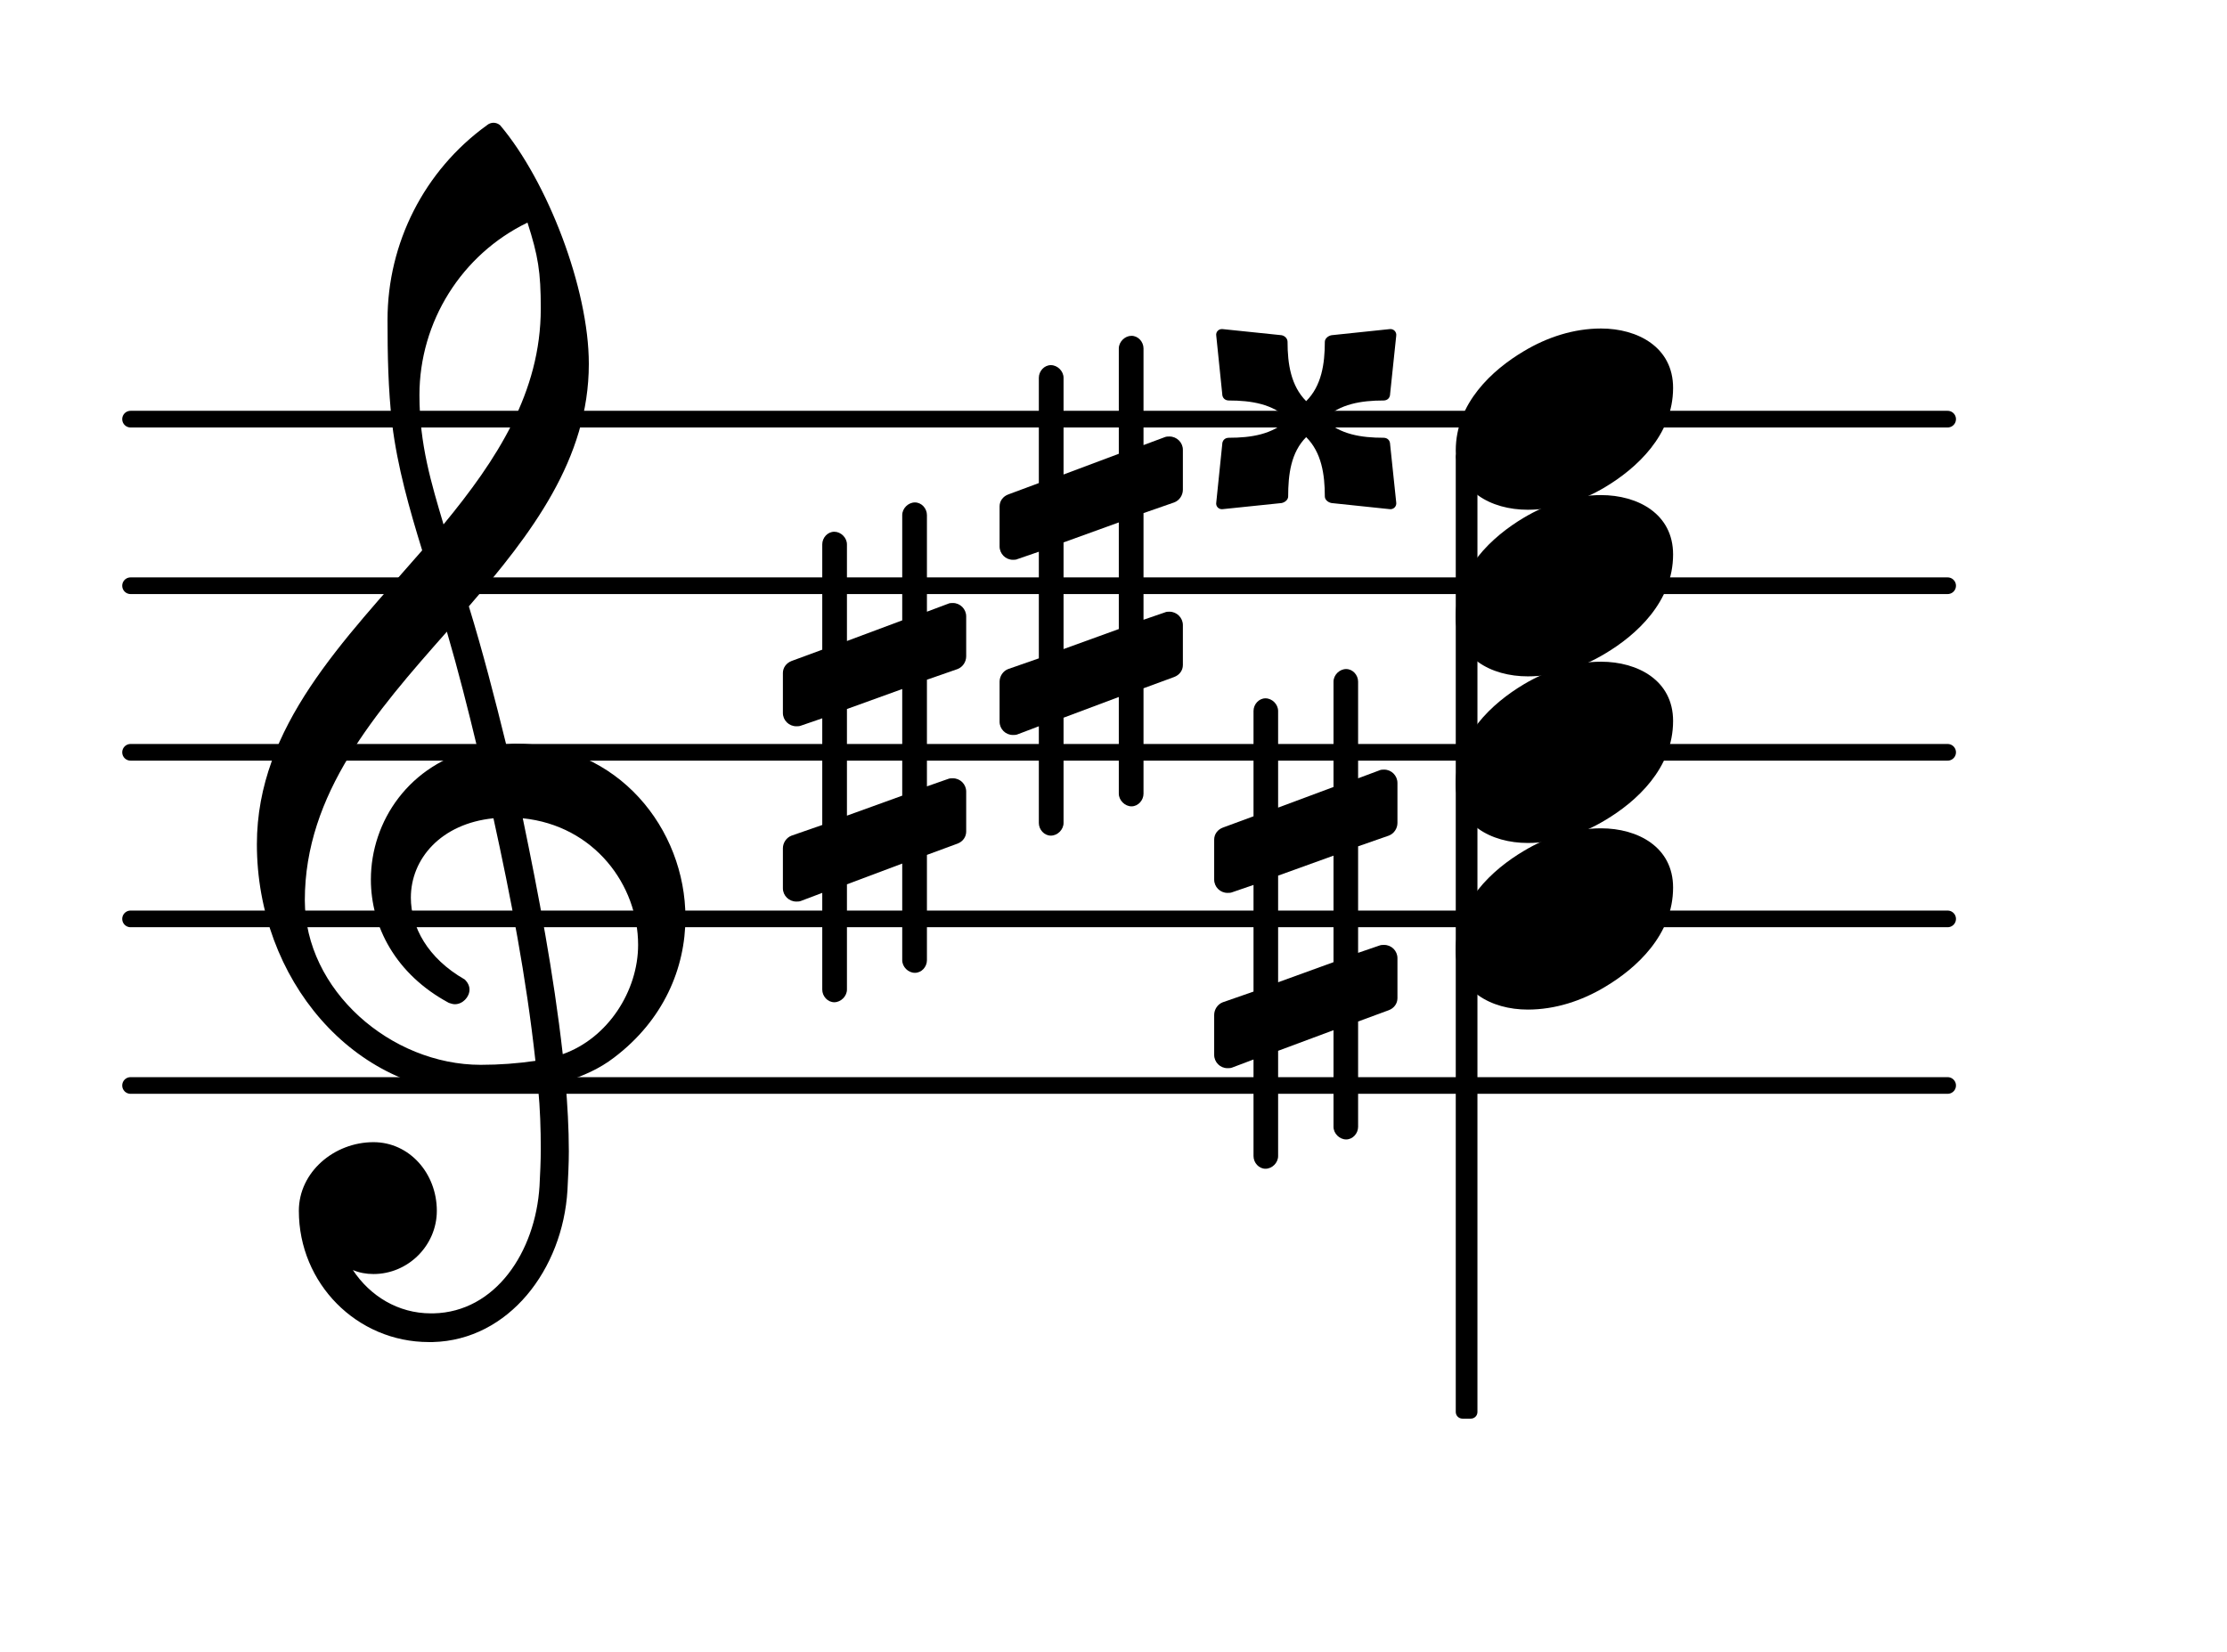 <?xml version="1.0" encoding="UTF-8"?>
<svg xmlns="http://www.w3.org/2000/svg" xmlns:xlink="http://www.w3.org/1999/xlink" width="83.104pt" height="61.666pt" viewBox="0 0 83.104 61.666" version="1.1">
<g id="surface1">
<path style="fill:none;stroke-width:0.1;stroke-linecap:round;stroke-linejoin:round;stroke:rgb(0%,0%,0%);stroke-opacity:1;stroke-miterlimit:4;" d="M 0.05 -0 L 10.955 -0 " transform="matrix(6.218,0,0,6.218,4.561,40.517)"/>
<path style="fill:none;stroke-width:0.1;stroke-linecap:round;stroke-linejoin:round;stroke:rgb(0%,0%,0%);stroke-opacity:1;stroke-miterlimit:4;" d="M 0.05 0 L 10.955 0 " transform="matrix(6.218,0,0,6.218,4.561,34.299)"/>
<path style="fill:none;stroke-width:0.1;stroke-linecap:round;stroke-linejoin:round;stroke:rgb(0%,0%,0%);stroke-opacity:1;stroke-miterlimit:4;" d="M 0.05 0 L 10.955 0 " transform="matrix(6.218,0,0,6.218,4.561,28.081)"/>
<path style="fill:none;stroke-width:0.1;stroke-linecap:round;stroke-linejoin:round;stroke:rgb(0%,0%,0%);stroke-opacity:1;stroke-miterlimit:4;" d="M 0.05 0 L 10.955 0 " transform="matrix(6.218,0,0,6.218,4.561,21.863)"/>
<path style="fill:none;stroke-width:0.1;stroke-linecap:round;stroke-linejoin:round;stroke:rgb(0%,0%,0%);stroke-opacity:1;stroke-miterlimit:4;" d="M 0.05 -0 L 10.955 -0 " transform="matrix(6.218,0,0,6.218,4.561,15.645)"/>
<path style=" stroke:none;fill-rule:nonzero;fill:rgb(0%,0%,0%);fill-opacity:1;" d="M 54.574 16.801 L 54.883 16.801 C 55.023 16.801 55.133 16.914 55.133 17.051 L 55.133 52.703 C 55.133 52.844 55.023 52.953 54.883 52.953 L 54.574 52.953 C 54.438 52.953 54.324 52.844 54.324 52.703 L 54.324 17.051 C 54.324 16.914 54.438 16.801 54.574 16.801 Z M 54.574 16.801 "/>
<path style=" stroke:none;fill-rule:nonzero;fill:rgb(0%,0%,0%);fill-opacity:1;" d="M 49.414 15.645 C 49.988 16.219 50.809 16.34 51.629 16.34 C 51.777 16.34 51.875 16.441 51.875 16.59 L 52.102 18.754 C 52.125 18.902 52 19.027 51.852 19.004 L 49.688 18.777 C 49.562 18.754 49.438 18.656 49.438 18.531 C 49.438 17.711 49.316 16.887 48.742 16.316 C 48.172 16.887 48.07 17.711 48.07 18.531 C 48.07 18.656 47.945 18.754 47.824 18.777 L 45.633 19.004 C 45.484 19.027 45.359 18.902 45.387 18.754 L 45.609 16.59 C 45.609 16.441 45.707 16.34 45.859 16.34 C 46.68 16.34 47.5 16.219 48.07 15.645 C 47.5 15.074 46.68 14.949 45.859 14.949 C 45.707 14.949 45.609 14.848 45.609 14.699 L 45.387 12.535 C 45.359 12.387 45.484 12.262 45.633 12.285 L 47.824 12.512 C 47.945 12.535 48.047 12.637 48.047 12.758 C 48.047 13.582 48.172 14.402 48.742 14.973 C 49.316 14.402 49.438 13.582 49.438 12.758 C 49.438 12.637 49.562 12.535 49.688 12.512 L 51.852 12.285 C 52 12.262 52.125 12.387 52.102 12.535 L 51.875 14.699 C 51.875 14.848 51.777 14.949 51.629 14.949 C 50.809 14.949 49.988 15.074 49.414 15.645 Z M 49.414 15.645 "/>
<path style=" stroke:none;fill-rule:nonzero;fill:rgb(0%,0%,0%);fill-opacity:1;" d="M 42.672 29.625 C 42.672 29.871 42.473 30.098 42.223 30.098 C 41.977 30.098 41.75 29.871 41.75 29.625 L 41.75 26.016 L 39.688 26.789 L 39.688 30.719 C 39.688 30.965 39.465 31.191 39.215 31.191 C 38.965 31.191 38.766 30.965 38.766 30.719 L 38.766 27.109 L 37.973 27.41 C 37.922 27.434 37.848 27.434 37.797 27.434 C 37.523 27.434 37.301 27.211 37.301 26.938 L 37.301 25.445 C 37.301 25.246 37.426 25.047 37.621 24.973 L 38.766 24.574 L 38.766 20.594 L 37.973 20.867 C 37.922 20.895 37.848 20.895 37.797 20.895 C 37.523 20.895 37.301 20.668 37.301 20.395 L 37.301 18.902 C 37.301 18.703 37.426 18.531 37.621 18.457 L 38.766 18.031 L 38.766 14.102 C 38.766 13.855 38.965 13.629 39.215 13.629 C 39.465 13.629 39.688 13.855 39.688 14.102 L 39.688 17.711 L 41.75 16.938 L 41.75 13.008 C 41.75 12.758 41.977 12.535 42.223 12.535 C 42.473 12.535 42.672 12.758 42.672 13.008 L 42.672 16.613 L 43.469 16.316 C 43.52 16.293 43.594 16.293 43.641 16.293 C 43.914 16.293 44.141 16.516 44.141 16.789 L 44.141 18.281 C 44.141 18.48 44.016 18.68 43.816 18.754 L 42.672 19.152 L 42.672 23.133 L 43.469 22.859 C 43.52 22.832 43.594 22.832 43.641 22.832 C 43.914 22.832 44.141 23.059 44.141 23.332 L 44.141 24.824 C 44.141 25.023 44.016 25.195 43.816 25.27 L 42.672 25.691 Z M 39.688 20.246 L 39.688 24.227 L 41.75 23.48 L 41.75 19.5 Z M 39.688 20.246 "/>
<path style=" stroke:none;fill-rule:nonzero;fill:rgb(0%,0%,0%);fill-opacity:1;" d="M 34.59 35.84 C 34.59 36.09 34.391 36.312 34.141 36.312 C 33.891 36.312 33.668 36.09 33.668 35.84 L 33.668 32.234 L 31.605 33.008 L 31.605 36.938 C 31.605 37.184 31.379 37.41 31.133 37.41 C 30.883 37.41 30.684 37.184 30.684 36.938 L 30.684 33.328 L 29.887 33.629 C 29.836 33.652 29.762 33.652 29.715 33.652 C 29.441 33.652 29.215 33.43 29.215 33.156 L 29.215 31.664 C 29.215 31.465 29.34 31.266 29.539 31.191 L 30.684 30.793 L 30.684 26.812 L 29.887 27.086 C 29.836 27.109 29.762 27.109 29.715 27.109 C 29.441 27.109 29.215 26.887 29.215 26.613 L 29.215 25.121 C 29.215 24.922 29.34 24.75 29.539 24.672 L 30.684 24.25 L 30.684 20.32 C 30.684 20.07 30.883 19.848 31.133 19.848 C 31.379 19.848 31.605 20.07 31.605 20.32 L 31.605 23.926 L 33.668 23.156 L 33.668 19.227 C 33.668 18.977 33.891 18.754 34.141 18.754 C 34.391 18.754 34.59 18.977 34.59 19.227 L 34.59 22.832 L 35.383 22.535 C 35.434 22.508 35.508 22.508 35.559 22.508 C 35.832 22.508 36.055 22.734 36.055 23.008 L 36.055 24.5 C 36.055 24.699 35.93 24.898 35.734 24.973 L 34.59 25.371 L 34.59 29.352 L 35.383 29.074 C 35.434 29.051 35.508 29.051 35.559 29.051 C 35.832 29.051 36.055 29.273 36.055 29.547 L 36.055 31.039 C 36.055 31.238 35.93 31.414 35.734 31.488 L 34.59 31.91 Z M 31.605 26.465 L 31.605 30.445 L 33.668 29.699 L 33.668 25.719 Z M 31.605 26.465 "/>
<path style=" stroke:none;fill-rule:nonzero;fill:rgb(0%,0%,0%);fill-opacity:1;" d="M 50.68 42.059 C 50.68 42.309 50.48 42.531 50.234 42.531 C 49.984 42.531 49.762 42.309 49.762 42.059 L 49.762 38.453 L 47.695 39.223 L 47.695 43.152 C 47.695 43.402 47.473 43.625 47.223 43.625 C 46.977 43.625 46.777 43.402 46.777 43.152 L 46.777 39.547 L 45.98 39.848 C 45.93 39.871 45.855 39.871 45.805 39.871 C 45.531 39.871 45.309 39.648 45.309 39.375 L 45.309 37.883 C 45.309 37.684 45.434 37.484 45.633 37.41 L 46.777 37.012 L 46.777 33.031 L 45.98 33.305 C 45.93 33.328 45.855 33.328 45.805 33.328 C 45.531 33.328 45.309 33.105 45.309 32.832 L 45.309 31.34 C 45.309 31.141 45.434 30.965 45.633 30.891 L 46.777 30.469 L 46.777 26.539 C 46.777 26.289 46.977 26.066 47.223 26.066 C 47.473 26.066 47.695 26.289 47.695 26.539 L 47.695 30.145 L 49.762 29.375 L 49.762 25.445 C 49.762 25.195 49.984 24.973 50.234 24.973 C 50.48 24.973 50.68 25.195 50.68 25.445 L 50.68 29.051 L 51.477 28.754 C 51.527 28.727 51.602 28.727 51.652 28.727 C 51.926 28.727 52.148 28.953 52.148 29.227 L 52.148 30.719 C 52.148 30.918 52.023 31.117 51.824 31.191 L 50.68 31.59 L 50.68 35.566 L 51.477 35.293 C 51.527 35.27 51.602 35.27 51.652 35.27 C 51.926 35.27 52.148 35.492 52.148 35.766 L 52.148 37.258 C 52.148 37.457 52.023 37.633 51.824 37.707 L 50.68 38.129 Z M 47.695 32.684 L 47.695 36.664 L 49.762 35.914 L 49.762 31.938 Z M 47.695 32.684 "/>
<path style=" stroke:none;fill-rule:nonzero;fill:rgb(0%,0%,0%);fill-opacity:1;" d="M 16.152 50.094 L 16.004 50.094 C 13.316 50.094 11.152 47.906 11.152 45.195 C 11.152 43.75 12.469 42.633 13.938 42.633 C 15.281 42.633 16.301 43.801 16.301 45.195 C 16.301 46.488 15.23 47.555 13.938 47.555 C 13.664 47.555 13.414 47.508 13.168 47.406 C 13.812 48.379 14.859 49.023 16.078 49.023 L 16.176 49.023 Z M 21 39.348 C 22.691 38.75 23.812 36.984 23.812 35.27 C 23.812 33.031 22.172 30.816 19.508 30.543 C 20.105 33.43 20.652 36.289 21 39.348 Z M 11.375 33.602 C 11.375 36.961 14.586 39.746 17.941 39.746 C 18.641 39.746 19.309 39.695 19.98 39.598 C 19.633 36.438 19.062 33.504 18.414 30.543 C 16.449 30.742 15.332 32.062 15.332 33.504 C 15.332 34.598 15.953 35.766 17.344 36.562 C 17.469 36.688 17.52 36.812 17.52 36.938 C 17.52 37.211 17.27 37.484 16.973 37.484 C 16.898 37.484 16.824 37.457 16.75 37.434 C 14.758 36.363 13.84 34.574 13.84 32.832 C 13.84 30.645 15.281 28.504 17.816 27.934 C 17.469 26.488 17.098 25.023 16.676 23.578 C 14.012 26.59 11.375 29.625 11.375 33.602 Z M 17.867 40.816 C 13.191 40.816 9.586 36.539 9.586 31.512 C 9.586 27.109 12.844 23.902 15.754 20.543 C 15.281 19.004 14.832 17.438 14.633 15.82 C 14.484 14.527 14.461 13.23 14.461 11.938 C 14.461 9.078 15.828 6.367 18.168 4.676 C 18.316 4.551 18.516 4.551 18.664 4.676 C 20.43 6.766 21.973 10.77 21.973 13.582 C 21.973 17.137 19.832 19.922 17.496 22.633 C 18.016 24.324 18.465 26.066 18.887 27.781 C 18.988 27.781 19.113 27.758 19.211 27.758 C 23.066 27.758 25.578 30.941 25.578 34.25 C 25.578 36.141 24.758 38.078 22.918 39.473 C 22.371 39.895 21.746 40.168 21.102 40.367 C 21.176 41.238 21.227 42.109 21.227 42.98 C 21.227 43.453 21.199 43.949 21.176 44.422 C 21 47.383 18.988 50.02 16.152 50.094 L 16.176 49.023 C 18.488 48.973 19.98 46.734 20.133 44.273 C 20.156 43.824 20.18 43.352 20.18 42.906 C 20.18 42.133 20.156 41.387 20.082 40.617 C 19.359 40.742 18.641 40.816 17.867 40.816 Z M 20.18 11.516 C 20.18 10.148 20.082 9.551 19.684 8.309 C 17.223 9.5 15.652 12.012 15.652 14.75 C 15.652 16.59 16.102 18.059 16.551 19.574 C 18.539 17.16 20.18 14.648 20.18 11.516 Z M 20.18 11.516 "/>
<path style=" stroke:none;fill-rule:nonzero;fill:rgb(0%,0%,0%);fill-opacity:1;" d="M 59.746 12.262 C 61.113 12.262 62.434 12.957 62.434 14.477 C 62.434 16.242 61.066 17.484 59.895 18.184 C 59.027 18.703 58.031 19.027 57.012 19.027 C 55.645 19.027 54.324 18.332 54.324 16.812 C 54.324 15.047 55.691 13.805 56.863 13.109 C 57.734 12.586 58.727 12.262 59.746 12.262 Z M 59.746 12.262 "/>
<path style=" stroke:none;fill-rule:nonzero;fill:rgb(0%,0%,0%);fill-opacity:1;" d="M 59.746 18.48 C 61.113 18.48 62.434 19.176 62.434 20.695 C 62.434 22.461 61.066 23.703 59.895 24.398 C 59.027 24.922 58.031 25.246 57.012 25.246 C 55.645 25.246 54.324 24.551 54.324 23.031 C 54.324 21.266 55.691 20.023 56.863 19.324 C 57.734 18.805 58.727 18.48 59.746 18.48 Z M 59.746 18.48 "/>
<path style=" stroke:none;fill-rule:nonzero;fill:rgb(0%,0%,0%);fill-opacity:1;" d="M 59.746 24.699 C 61.113 24.699 62.434 25.395 62.434 26.91 C 62.434 28.68 61.066 29.922 59.895 30.617 C 59.027 31.141 58.031 31.465 57.012 31.465 C 55.645 31.465 54.324 30.766 54.324 29.25 C 54.324 27.484 55.691 26.242 56.863 25.543 C 57.734 25.023 58.727 24.699 59.746 24.699 Z M 59.746 24.699 "/>
<path style=" stroke:none;fill-rule:nonzero;fill:rgb(0%,0%,0%);fill-opacity:1;" d="M 59.746 30.918 C 61.113 30.918 62.434 31.613 62.434 33.129 C 62.434 34.895 61.066 36.141 59.895 36.836 C 59.027 37.359 58.031 37.684 57.012 37.684 C 55.645 37.684 54.324 36.984 54.324 35.469 C 54.324 33.703 55.691 32.457 56.863 31.762 C 57.734 31.238 58.727 30.918 59.746 30.918 Z M 59.746 30.918 "/>
</g>
</svg>
